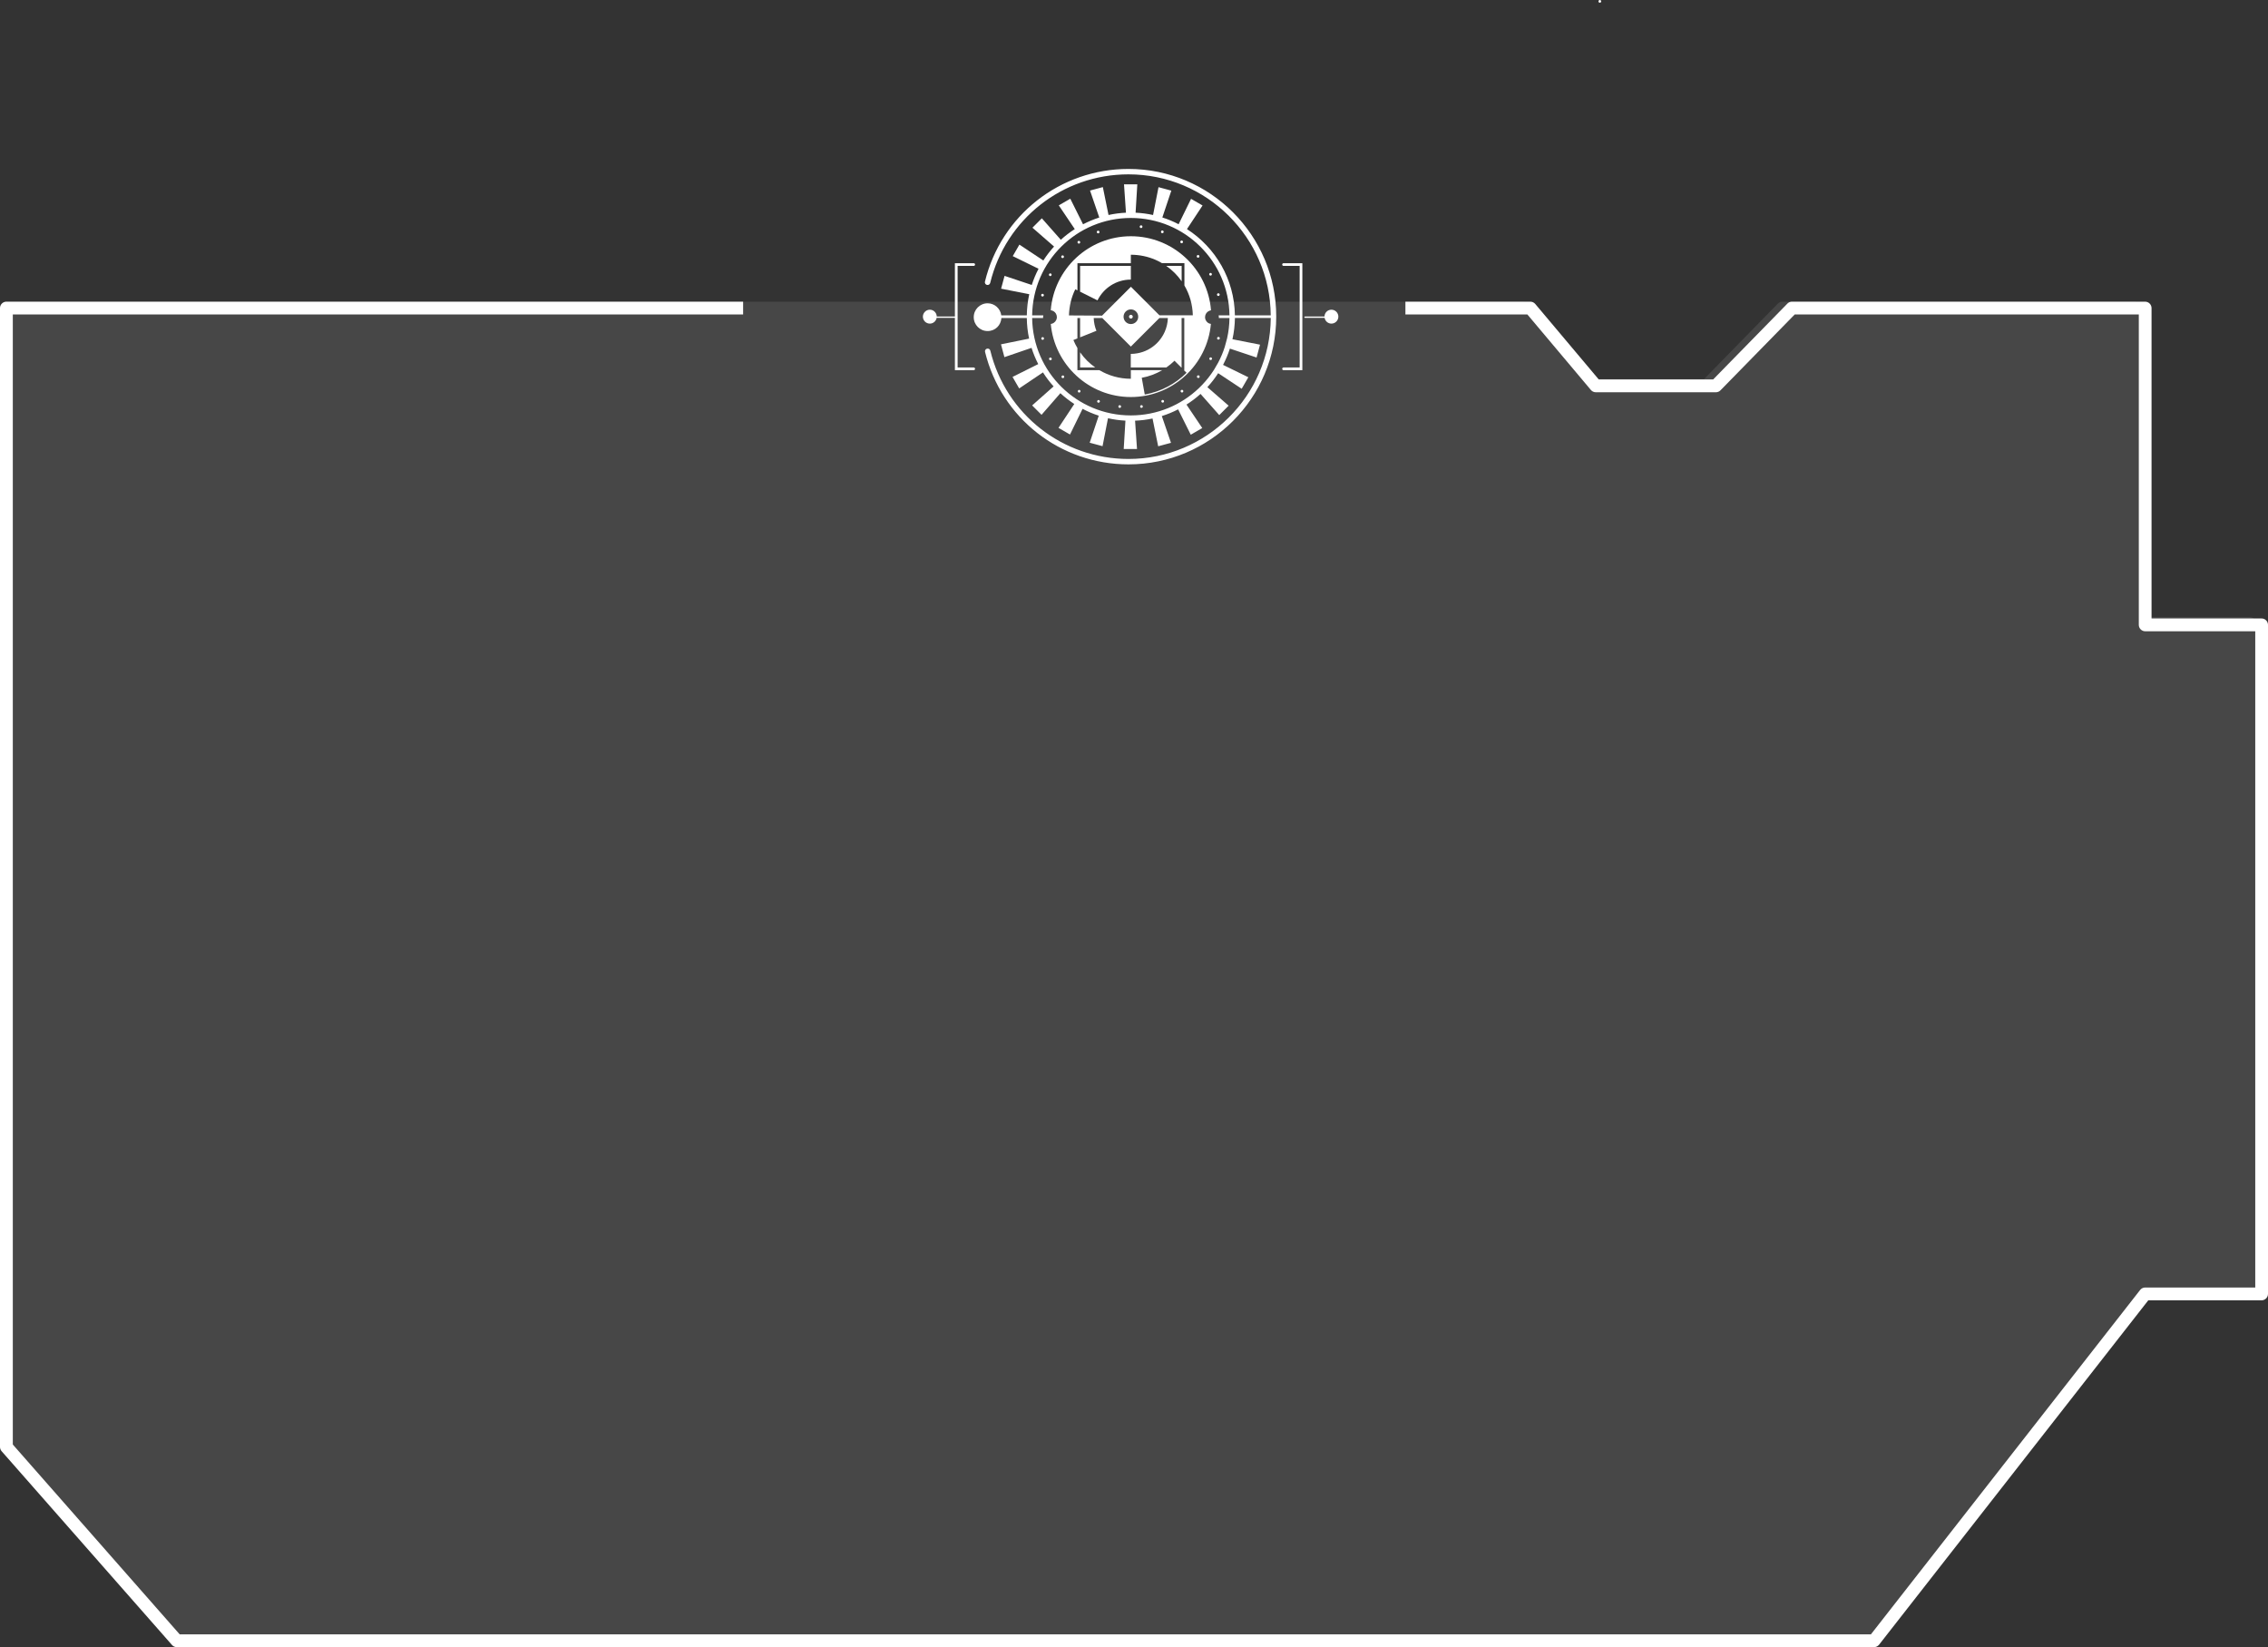 <svg width="376" height="273" viewBox="0 0 376 273" fill="none" xmlns="http://www.w3.org/2000/svg">
<rect x="0" y="0" width="376" height="273" fill="#333333" stroke="none"/>
<path d="M1.056 50C0.475 50 0 50.476 0 51.057V238.969C0 239.223 0.095 239.476 0.264 239.667L28.361 271.641C28.562 271.873 28.847 272 29.154 272H309.028C309.355 272 309.661 271.852 309.862 271.598L354.258 214.774H372.944C373.525 214.774 374 214.299 374 213.717V103.325C374 102.744 373.525 102.268 372.944 102.268H354.797V51.057C354.797 50.476 354.321 50 353.74 50H295.497C295.211 50 294.937 50.116 294.747 50.317L282.504 62.832H263.639L253.171 50.38C252.97 50.137 252.675 50 252.358 50H1.056Z" fill="white" fill-opacity="0.1"/>
<path d="M195.902 46.625V44.07H193.347C193.852 44.425 194.325 44.818 194.762 45.254C195.179 45.678 195.565 46.139 195.902 46.625Z" fill="white"/>
<path d="M179.065 58.384V60.907H181.577C181.097 60.571 180.648 60.197 180.231 59.786C179.801 59.356 179.414 58.889 179.065 58.39V58.384Z" fill="white"/>
<path d="M187.478 46.339V44.07H179.065V48.345L181.95 49.784C182.954 47.747 185.047 46.339 187.471 46.339H187.478Z" fill="white"/>
<path d="M212.57 43.846C212.57 43.971 212.67 44.071 212.795 44.071H215.462V60.907H212.795C212.67 60.907 212.57 61.007 212.57 61.132C212.57 61.256 212.67 61.356 212.795 61.356H215.91V43.622H212.795C212.67 43.622 212.57 43.722 212.57 43.846Z" fill="white"/>
<path d="M161.425 60.907H158.758V44.071H161.425C161.549 44.071 161.649 43.971 161.649 43.846C161.649 43.722 161.549 43.622 161.425 43.622H158.309V52.458H155.299C155.287 51.835 154.776 51.33 154.153 51.33C153.53 51.33 153 51.847 153 52.483C153 53.118 153.517 53.636 154.153 53.636C154.72 53.636 155.187 53.224 155.281 52.682H158.309V61.356H161.425C161.549 61.356 161.649 61.256 161.649 61.132C161.649 61.007 161.549 60.907 161.425 60.907Z" fill="white"/>
<path d="M200.538 53.648C200.139 53.505 199.846 53.15 199.79 52.713C199.79 52.664 199.778 52.62 199.778 52.57C199.778 52.464 199.797 52.364 199.821 52.265C199.921 51.897 200.195 51.611 200.551 51.486C200.619 51.461 200.694 51.442 200.769 51.43C200.227 44.569 194.481 39.154 187.484 39.154C180.486 39.154 174.741 44.569 174.199 51.424C174.274 51.43 174.348 51.449 174.417 51.467C174.784 51.586 175.071 51.878 175.171 52.252C175.196 52.352 175.214 52.452 175.214 52.558C175.214 52.608 175.208 52.657 175.202 52.701C175.146 53.143 174.841 53.505 174.423 53.642C174.355 53.667 174.28 53.679 174.205 53.692C174.822 60.471 180.536 65.805 187.477 65.805C194.419 65.805 200.133 60.471 200.75 53.685C200.675 53.673 200.6 53.654 200.532 53.629L200.538 53.648ZM178.268 47.947L178.623 48.121V43.622H187.477V42.22C188.923 42.22 190.294 42.519 191.546 43.055C191.927 43.217 192.288 43.41 192.643 43.616H196.357V47.317C197.211 48.775 197.709 50.458 197.753 52.258H192.219L187.49 47.529L182.704 52.315L179.072 52.29H178.623L177.215 52.277C177.258 50.744 177.626 49.236 178.268 47.94V47.947ZM188.699 52.495C188.699 53.168 188.157 53.71 187.484 53.71C186.811 53.71 186.269 53.168 186.269 52.495C186.269 51.822 186.811 51.28 187.484 51.28C188.157 51.28 188.699 51.822 188.699 52.495ZM189.783 65.394L189.285 62.615C190.5 62.397 191.64 61.961 192.674 61.356H187.477V62.777C185.577 62.777 183.795 62.26 182.268 61.356H178.617V57.68C178.367 57.256 178.137 56.82 177.95 56.359L178.617 56.091V52.707H179.065V55.91L181.77 54.826C181.502 54.172 181.346 53.455 181.321 52.713H182.748L187.477 57.443L192.207 52.713H193.615C193.559 54.34 192.88 55.804 191.802 56.876C190.93 57.736 189.808 58.34 188.549 58.558C188.2 58.621 187.839 58.658 187.465 58.658V60.907H193.36C193.84 60.571 194.294 60.197 194.712 59.786L195.834 60.907H195.89V52.713H196.338V61.356H196.282L196.712 61.786C194.861 63.63 192.456 64.914 189.777 65.394H189.783Z" fill="white"/>
<path d="M220.727 51.33C220.098 51.33 219.593 51.835 219.58 52.458H216.353C216.29 52.458 216.24 52.508 216.24 52.57C216.24 52.632 216.29 52.682 216.353 52.682H219.599C219.693 53.224 220.16 53.636 220.727 53.636C221.363 53.636 221.88 53.118 221.88 52.483C221.88 51.847 221.363 51.33 220.727 51.33Z" fill="white"/>
<path d="M187.172 52.489C187.172 52.657 187.309 52.801 187.483 52.801C187.658 52.801 187.795 52.664 187.795 52.489C187.795 52.315 187.658 52.178 187.483 52.178C187.309 52.178 187.172 52.315 187.172 52.489Z" fill="white"/>
<path d="M187.085 28C175.75 28 165.961 35.683 163.288 46.681C163.232 46.924 163.375 47.161 163.618 47.223C163.861 47.286 164.098 47.136 164.16 46.893C166.74 36.3 176.168 28.897 187.085 28.897C200.021 28.897 210.552 39.359 210.67 52.264H204.726C204.651 46.27 201.498 41.005 196.781 37.97L199.367 34.057L197.46 32.954L195.398 37.166C194.538 36.718 193.634 36.337 192.699 36.044L194.189 31.595L192.064 31.022L191.16 35.633C190.219 35.428 189.254 35.297 188.263 35.253L188.549 30.555H186.344L186.668 35.253C185.677 35.297 184.711 35.428 183.776 35.633L182.835 31.01L180.711 31.583L182.243 36.051C181.309 36.35 180.411 36.73 179.552 37.172L177.439 32.935L175.532 34.038L178.181 37.97C177.358 38.5 176.585 39.085 175.869 39.74L172.722 36.182L171.164 37.739L174.747 40.861C174.093 41.578 173.501 42.35 172.971 43.173L169.002 40.543L167.899 42.45L172.174 44.544C171.725 45.404 171.351 46.301 171.052 47.23L166.541 45.722L165.967 47.846L170.635 48.762C170.385 49.897 170.248 51.068 170.23 52.271H165.999C165.849 51.143 164.896 50.27 163.73 50.27C162.459 50.27 161.431 51.298 161.431 52.57C161.431 53.841 162.459 54.869 163.73 54.869C165.002 54.869 165.936 53.916 166.017 52.713H170.23C170.242 53.885 170.373 55.025 170.61 56.121L165.949 57.069L166.516 59.194L171.015 57.654C171.308 58.589 171.682 59.486 172.124 60.346L167.862 62.471L168.965 64.378L172.909 61.723C173.432 62.546 174.018 63.325 174.672 64.041L171.114 67.194L172.672 68.752L175.794 65.169C176.511 65.83 177.277 66.422 178.1 66.958L175.483 70.914L177.389 72.017L179.471 67.761C180.324 68.21 181.228 68.596 182.156 68.895L180.654 73.376L182.786 73.949L183.689 69.319C184.63 69.531 185.59 69.668 186.58 69.718L186.294 74.423H188.5L188.176 69.724C189.166 69.687 190.132 69.562 191.073 69.363L192.008 73.968L194.133 73.394L192.612 68.958C193.553 68.665 194.45 68.291 195.317 67.849L197.41 72.049L199.317 70.945L196.7 67.057C197.529 66.534 198.307 65.942 199.03 65.288L202.133 68.796L203.691 67.238L200.164 64.166C200.825 63.449 201.423 62.677 201.953 61.854L205.853 64.434L206.956 62.527L202.763 60.477C203.211 59.617 203.598 58.714 203.897 57.779L208.321 59.256L208.894 57.125L204.321 56.227C204.576 55.093 204.713 53.909 204.732 52.7H210.676C210.558 65.605 200.021 76.068 187.091 76.068C176.193 76.068 166.771 68.684 164.179 58.115C164.123 57.873 163.88 57.729 163.637 57.785C163.394 57.841 163.251 58.084 163.307 58.327C165.999 69.3 175.775 76.965 187.091 76.965C200.594 76.965 211.58 65.979 211.58 52.476C211.58 38.973 200.588 28 187.085 28ZM203.436 56.065L203.049 57.499C202.763 58.402 202.395 59.262 201.959 60.091L201.274 61.275C200.707 62.166 200.052 63.001 199.323 63.767L198.744 64.347C195.809 67.138 191.839 68.852 187.471 68.852C178.511 68.852 171.233 61.649 171.114 52.713H172.317H172.498H172.934C172.934 52.663 172.922 52.62 172.922 52.57C172.922 52.464 172.94 52.364 172.965 52.264H171.114C171.233 43.329 178.511 36.126 187.471 36.126C196.432 36.126 203.71 43.329 203.828 52.264H202.028C202.052 52.364 202.071 52.464 202.071 52.57C202.071 52.62 202.065 52.669 202.059 52.713H203.828C203.816 53.866 203.679 54.981 203.436 56.065Z" fill="white"/>
<path d="M178.728 64.715C178.654 64.821 178.685 64.958 178.784 65.026C178.822 65.058 178.866 65.064 178.909 65.064C178.978 65.064 179.046 65.033 179.09 64.97C179.165 64.864 179.133 64.727 179.034 64.659C178.934 64.59 178.791 64.615 178.722 64.715H178.728Z" fill="white"/>
<path d="M182.193 66.31C182.081 66.266 181.95 66.329 181.907 66.447C181.863 66.559 181.919 66.69 182.037 66.734C182.062 66.74 182.094 66.746 182.118 66.746C182.206 66.746 182.293 66.69 182.33 66.603C182.374 66.484 182.312 66.353 182.193 66.31Z" fill="white"/>
<path d="M176.055 62.285C175.962 62.365 175.949 62.509 176.037 62.596C176.08 62.646 176.143 62.671 176.205 62.671C176.261 62.671 176.311 62.652 176.354 62.615C176.448 62.534 176.46 62.39 176.379 62.303C176.292 62.21 176.155 62.197 176.062 62.285H176.055Z" fill="white"/>
<path d="M172.803 55.885C172.684 55.91 172.603 56.035 172.635 56.153C172.66 56.259 172.753 56.321 172.853 56.321C172.871 56.321 172.89 56.321 172.909 56.321C173.027 56.29 173.102 56.172 173.071 56.047C173.046 55.929 172.921 55.854 172.803 55.885Z" fill="white"/>
<path d="M173.052 48.975C173.077 48.856 173.009 48.731 172.884 48.7C172.765 48.675 172.641 48.744 172.616 48.869C172.585 48.987 172.66 49.112 172.784 49.137C172.803 49.137 172.815 49.143 172.834 49.143C172.94 49.143 173.027 49.068 173.052 48.975Z" fill="white"/>
<path d="M185.658 67.157C185.534 67.145 185.428 67.232 185.409 67.357C185.396 67.475 185.484 67.587 185.608 67.606H185.633C185.745 67.606 185.839 67.519 185.858 67.407C185.87 67.282 185.783 67.176 185.658 67.157Z" fill="white"/>
<path d="M174.037 59.281C173.925 59.337 173.887 59.474 173.943 59.587C173.981 59.661 174.062 59.705 174.143 59.705C174.18 59.705 174.217 59.699 174.249 59.68C174.361 59.624 174.398 59.487 174.342 59.381C174.286 59.269 174.149 59.231 174.043 59.288L174.037 59.281Z" fill="white"/>
<path d="M198.488 62.278C198.407 62.372 198.413 62.509 198.513 62.596C198.55 62.634 198.606 62.652 198.662 62.652C198.718 62.652 198.781 62.627 198.831 62.578C198.912 62.49 198.899 62.347 198.812 62.266C198.718 62.179 198.581 62.191 198.494 62.285L198.488 62.278Z" fill="white"/>
<path d="M200.818 59.256C200.706 59.2 200.569 59.237 200.513 59.35C200.457 59.456 200.501 59.599 200.607 59.649C200.644 59.667 200.675 59.674 200.712 59.674C200.793 59.674 200.874 59.63 200.912 59.555C200.968 59.449 200.924 59.312 200.818 59.256Z" fill="white"/>
<path d="M201.778 56.016C201.747 56.135 201.822 56.253 201.946 56.284C201.965 56.284 201.984 56.284 202.002 56.284C202.102 56.284 202.189 56.215 202.22 56.116C202.252 55.997 202.177 55.873 202.052 55.848C201.934 55.817 201.815 55.892 201.784 56.016H201.778Z" fill="white"/>
<path d="M192.68 66.303C192.562 66.346 192.506 66.477 192.549 66.59C192.581 66.677 192.668 66.739 192.755 66.739C192.78 66.739 192.811 66.739 192.836 66.72C192.954 66.683 193.011 66.552 192.967 66.434C192.923 66.315 192.792 66.259 192.68 66.303Z" fill="white"/>
<path d="M189.216 67.15C189.091 67.169 189.004 67.281 189.016 67.4C189.029 67.512 189.128 67.599 189.241 67.599H189.266C189.384 67.581 189.477 67.468 189.459 67.35C189.446 67.231 189.334 67.138 189.209 67.15H189.216Z" fill="white"/>
<path d="M195.827 64.647C195.721 64.715 195.696 64.852 195.771 64.958C195.815 65.02 195.883 65.058 195.952 65.058C195.995 65.058 196.039 65.045 196.083 65.02C196.182 64.946 196.207 64.808 196.139 64.709C196.064 64.603 195.927 64.584 195.827 64.653V64.647Z" fill="white"/>
<path d="M182.056 38.68C182.056 38.68 182.113 38.68 182.137 38.668C182.25 38.624 182.306 38.493 182.262 38.375C182.225 38.263 182.094 38.206 181.975 38.25C181.857 38.288 181.801 38.418 181.845 38.537C181.882 38.624 181.963 38.68 182.056 38.68Z" fill="white"/>
<path d="M195.902 40.32C195.971 40.32 196.045 40.282 196.083 40.22C196.158 40.12 196.126 39.977 196.027 39.909C195.927 39.834 195.79 39.865 195.715 39.965C195.64 40.071 195.672 40.202 195.771 40.276C195.809 40.301 195.852 40.32 195.896 40.32H195.902Z" fill="white"/>
<path d="M192.618 38.638C192.618 38.638 192.674 38.65 192.693 38.65C192.786 38.65 192.874 38.594 192.905 38.501C192.948 38.388 192.892 38.258 192.774 38.214C192.656 38.17 192.525 38.226 192.487 38.345C192.444 38.463 192.5 38.594 192.618 38.638Z" fill="white"/>
<path d="M198.619 42.712C198.675 42.712 198.725 42.694 198.768 42.656C198.862 42.569 198.868 42.432 198.787 42.339C198.706 42.251 198.563 42.239 198.475 42.32C198.382 42.407 198.369 42.544 198.457 42.638C198.494 42.688 198.563 42.712 198.625 42.712H198.619Z" fill="white"/>
<path d="M201.977 49.056C201.977 49.056 202.015 49.056 202.033 49.049C202.152 49.024 202.226 48.9 202.202 48.781C202.17 48.663 202.052 48.588 201.927 48.613C201.809 48.644 201.734 48.763 201.765 48.887C201.79 48.993 201.884 49.056 201.983 49.056H201.977Z" fill="white"/>
<path d="M174.011 45.735C174.043 45.754 174.08 45.76 174.117 45.76C174.198 45.76 174.273 45.716 174.317 45.641C174.373 45.529 174.335 45.392 174.223 45.336C174.117 45.28 173.974 45.324 173.924 45.43C173.868 45.542 173.906 45.679 174.018 45.735H174.011Z" fill="white"/>
<path d="M200.688 45.679C200.725 45.679 200.762 45.672 200.794 45.654C200.906 45.598 200.943 45.461 200.887 45.355C200.831 45.242 200.694 45.205 200.588 45.261C200.476 45.317 200.438 45.454 200.495 45.566C200.532 45.641 200.613 45.685 200.694 45.685L200.688 45.679Z" fill="white"/>
<path d="M178.859 40.376C178.903 40.376 178.947 40.363 178.984 40.332C179.09 40.263 179.115 40.12 179.04 40.02C178.965 39.914 178.828 39.896 178.729 39.964C178.629 40.033 178.604 40.176 178.672 40.276C178.71 40.338 178.785 40.376 178.853 40.376H178.859Z" fill="white"/>
<path d="M189.154 37.796C189.154 37.796 189.172 37.796 189.179 37.796C189.291 37.796 189.384 37.708 189.397 37.596C189.415 37.472 189.328 37.359 189.197 37.347C189.079 37.334 188.967 37.416 188.948 37.546C188.936 37.665 189.017 37.777 189.147 37.796H189.154Z" fill="white"/>
<path d="M176.161 42.775C176.224 42.775 176.286 42.75 176.33 42.7C176.411 42.607 176.404 42.464 176.311 42.383C176.218 42.302 176.074 42.308 175.993 42.401C175.912 42.495 175.918 42.638 176.012 42.719C176.055 42.757 176.112 42.775 176.161 42.775Z" fill="white"/>
<path d="M265.232 0.445H265.257C265.375 0.432 265.469 0.32 265.45 0.196C265.437 0.077 265.325 -0.016 265.201 0.002C265.076 0.015 264.989 0.127 265.001 0.252C265.014 0.37 265.113 0.451 265.226 0.451L265.232 0.445Z" fill="white"/>
<path d="M374.938 102.504H356.694V51.062C356.694 50.478 356.216 50 355.632 50H297.077C296.79 50 296.514 50.117 296.323 50.319L284.015 62.89H265.049L254.525 50.382C254.323 50.138 254.026 50 253.707 50H232.996V52.123H253.219L263.743 64.631C263.944 64.875 264.242 65.013 264.56 65.013H284.472C284.758 65.013 285.034 64.896 285.226 64.695L297.533 52.123H354.581V103.565C354.581 104.149 355.059 104.627 355.643 104.627H373.887V213.393H355.643C355.313 213.393 355.005 213.542 354.804 213.797L310.171 270.876H29.787L2.124 239.417V52.123H123.199V50H1.062C0.478 50 0 50.478 0 51.062V239.82C0 240.075 0.096 240.33 0.265 240.521L28.513 272.639C28.715 272.873 29.002 273 29.309 273H310.68C311.009 273 311.317 272.851 311.519 272.597L356.152 215.517H374.938C375.522 215.517 376 215.039 376 214.455V103.565C376 102.981 375.522 102.504 374.938 102.504Z" fill="white"/>
</svg>

